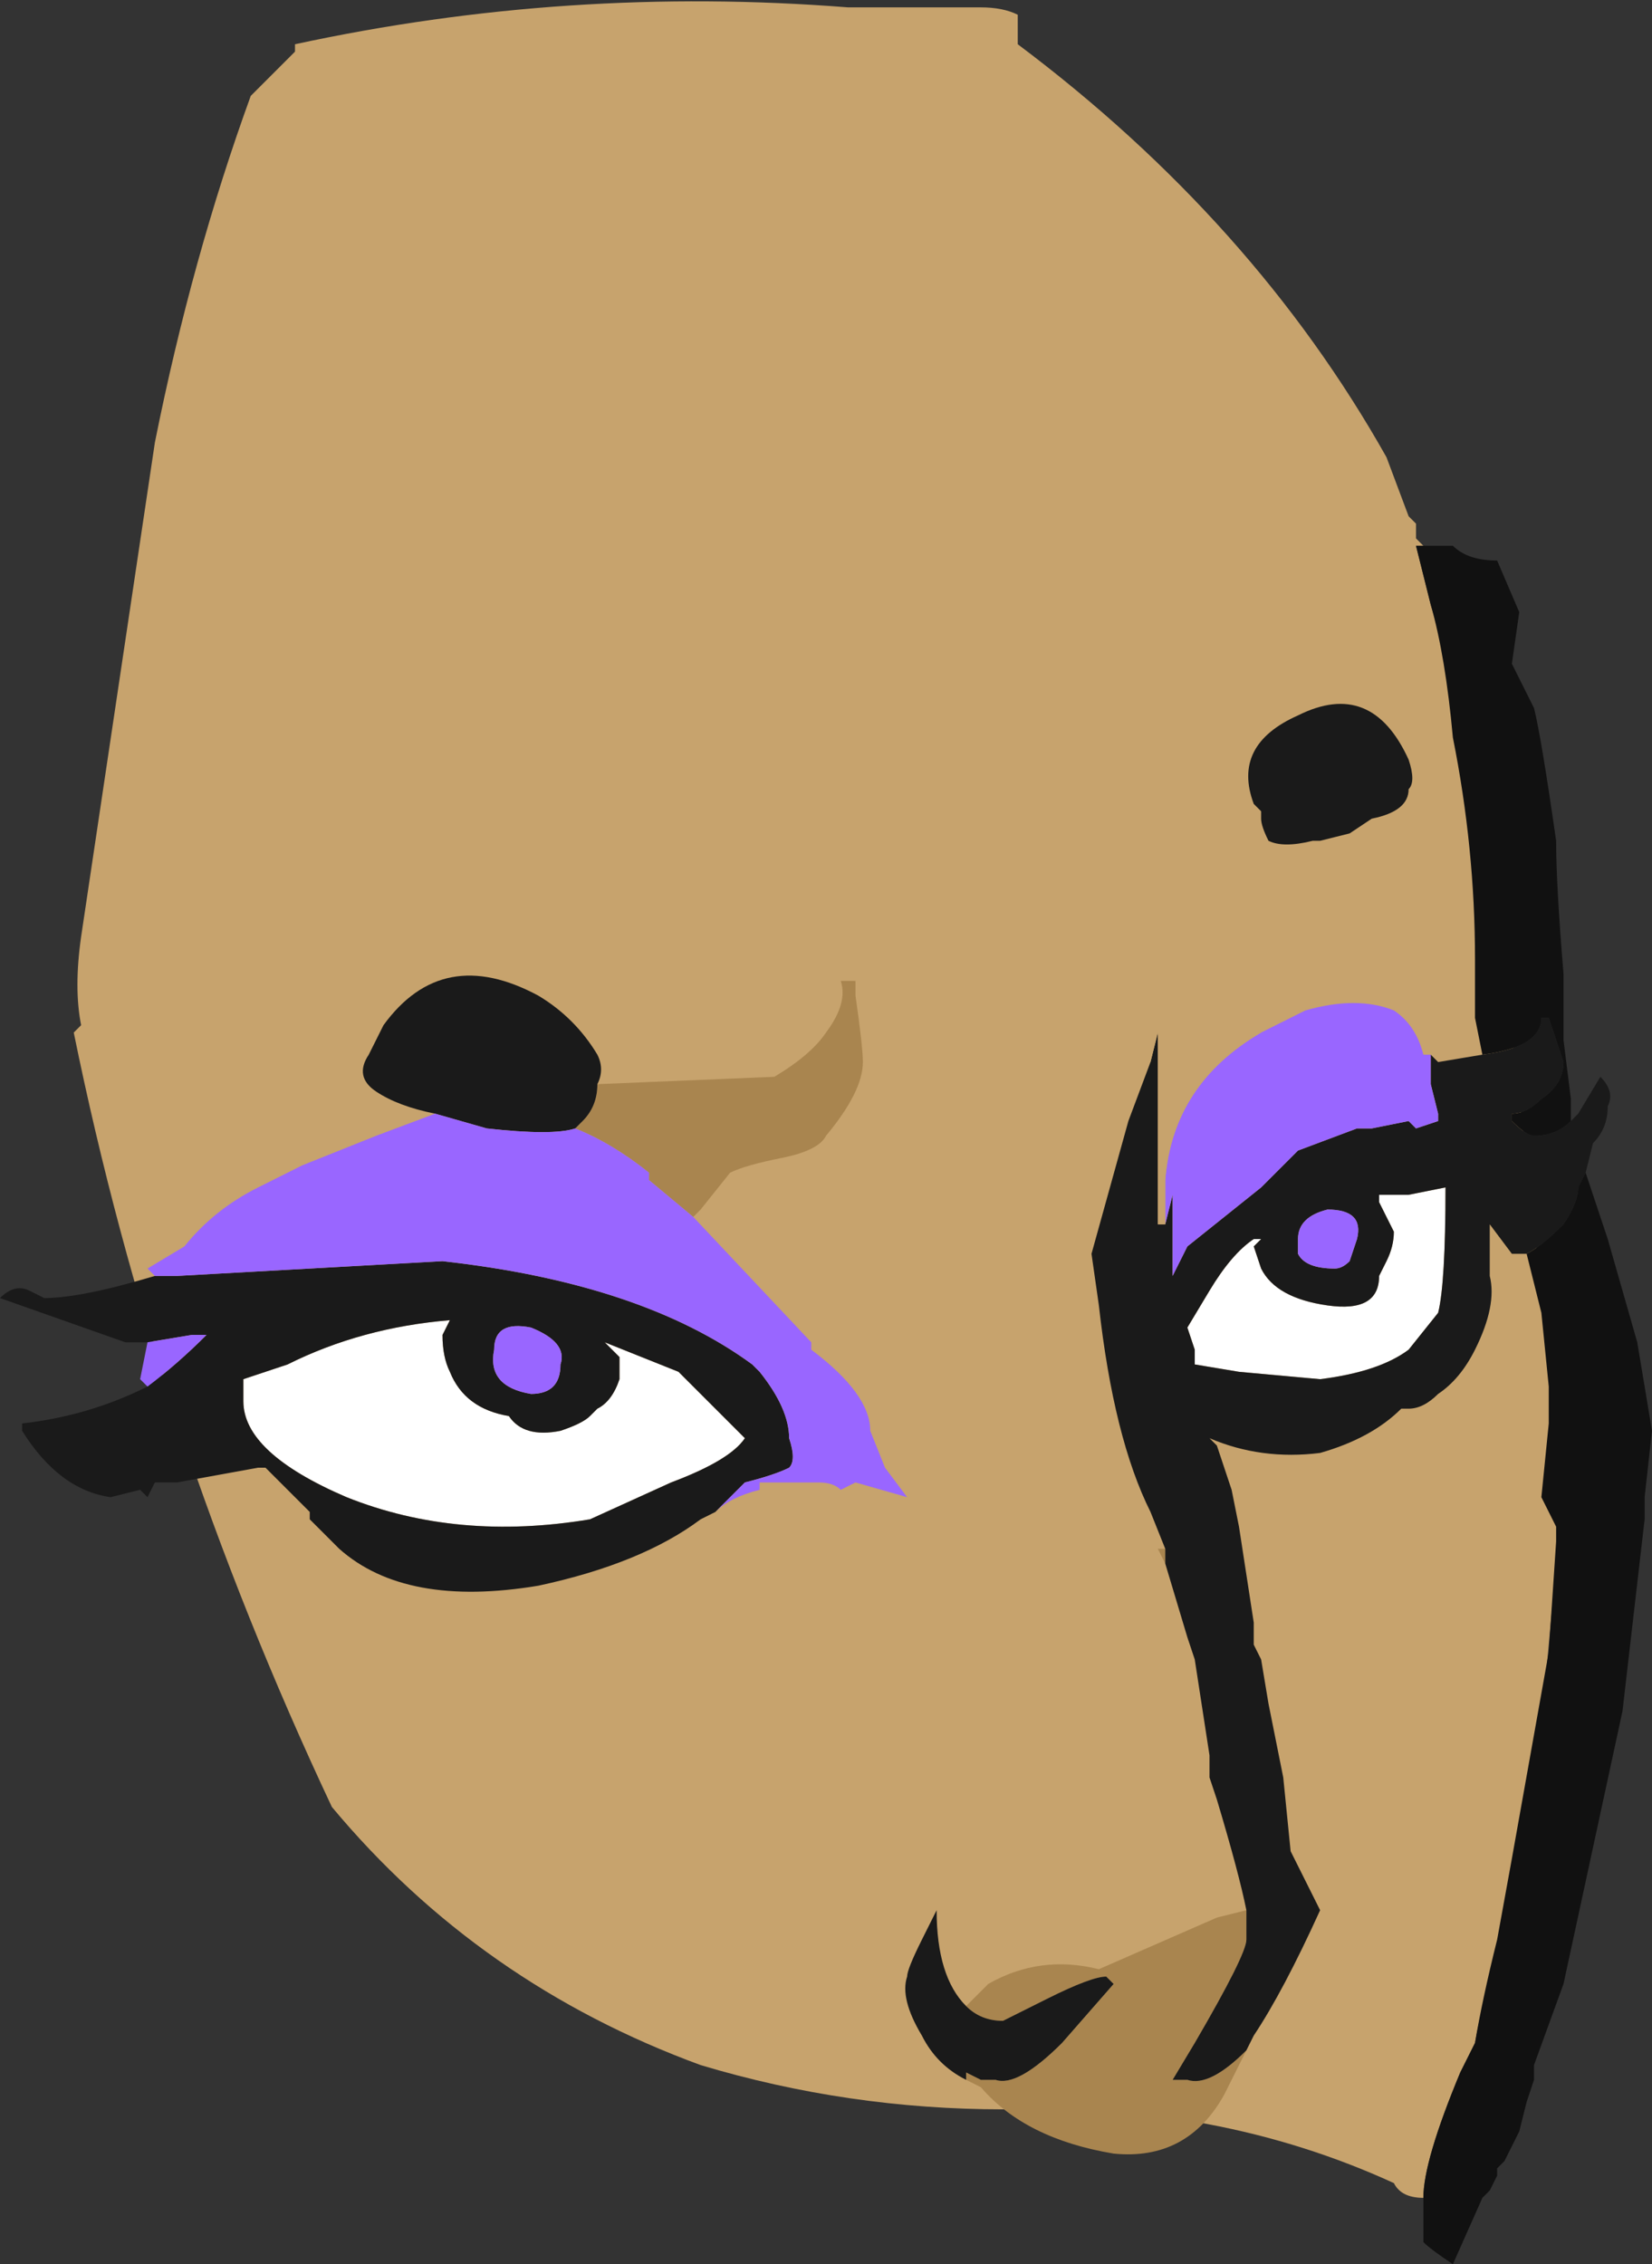 <?xml version="1.0" encoding="UTF-8" standalone="no"?>
<svg xmlns:ffdec="https://www.free-decompiler.com/flash" xmlns:xlink="http://www.w3.org/1999/xlink" ffdec:objectType="shape" height="15.35px" width="11.2px" xmlns="http://www.w3.org/2000/svg">
  <rect width="100%" height="100%" fill="#333333" stroke="none"/>
  <g transform="matrix(1.0, 0.0, 0.0, 1.0, 6.05, 9.7)">
    <path d="M0.85 -9.4 Q2.45 -8.2 3.35 -6.6 L3.5 -6.2 3.55 -6.15 3.55 -6.05 3.6 -6.0 3.55 -6.0 3.65 -5.6 4.0 -4.45 4.55 0.35 4.35 2.55 Q4.05 3.6 3.95 4.15 L3.85 4.35 Q3.6 4.95 3.6 5.2 3.45 5.2 3.4 5.1 2.2 4.55 0.75 4.6 -0.3 4.6 -1.3 4.3 -2.8 3.75 -3.8 2.55 -5.0 0.0 -5.55 -2.7 L-5.5 -2.75 Q-5.55 -3.0 -5.5 -3.35 L-5.0 -6.7 Q-4.75 -7.95 -4.35 -9.05 L-4.05 -9.35 -4.05 -9.4 Q-2.2 -9.8 -0.3 -9.65 L0.6 -9.65 Q0.75 -9.65 0.85 -9.6 L0.85 -9.4 M-0.05 -9.05 L-0.05 -9.05" fill="#c7a36d" fill-rule="evenodd" stroke="none"/>
    <path d="M2.4 4.2 L2.25 4.5 Q2.0 4.95 1.5 4.9 0.9 4.8 0.6 4.45 L0.5 4.4 0.5 4.35 0.6 4.4 0.7 4.4 Q0.85 4.45 1.15 4.15 L1.5 3.75 1.45 3.7 Q1.35 3.7 1.05 3.85 L0.75 4.0 Q0.6 4.0 0.5 3.9 L0.65 3.75 Q1.0 3.55 1.4 3.65 L2.2 3.3 2.4 3.25 2.4 3.45 Q2.4 3.55 2.05 4.15 L1.9 4.4 2.0 4.4 Q2.15 4.45 2.4 4.2 M1.85 0.9 L1.8 0.8 1.85 0.8 1.85 0.9 M-2.0 -2.35 L-0.8 -2.4 Q-0.55 -2.55 -0.45 -2.7 -0.3 -2.9 -0.35 -3.05 L-0.25 -3.05 -0.25 -2.95 Q-0.2 -2.6 -0.2 -2.5 -0.2 -2.3 -0.45 -2.0 -0.5 -1.9 -0.75 -1.85 -1.0 -1.8 -1.1 -1.75 L-1.3 -1.5 -1.35 -1.45 -1.65 -1.7 -1.65 -1.75 Q-1.9 -1.95 -2.15 -2.05 L-2.1 -2.1 Q-2.0 -2.2 -2.0 -2.35" fill="#a9854f" fill-rule="evenodd" stroke="none"/>
    <path d="M2.45 -1.25 L2.5 -1.1 Q2.6 -0.9 2.95 -0.85 3.3 -0.8 3.3 -1.05 L3.35 -1.15 Q3.4 -1.25 3.4 -1.35 3.35 -1.45 3.3 -1.55 L3.3 -1.6 3.5 -1.6 3.75 -1.65 Q3.75 -1.0 3.7 -0.8 L3.5 -0.55 Q3.3 -0.4 2.9 -0.35 L2.35 -0.4 2.05 -0.45 2.05 -0.55 2.0 -0.7 2.15 -0.95 Q2.3 -1.2 2.45 -1.3 L2.5 -1.3 2.45 -1.25 M-4.4 -0.2 L-4.4 -0.35 Q-4.25 -0.4 -4.1 -0.45 -3.6 -0.7 -3.0 -0.75 L-3.05 -0.65 Q-3.05 -0.5 -3.0 -0.4 -2.9 -0.15 -2.6 -0.1 -2.5 0.05 -2.25 0.0 -2.1 -0.05 -2.05 -0.1 L-2.0 -0.15 Q-1.9 -0.2 -1.85 -0.35 L-1.85 -0.5 Q-1.9 -0.55 -1.95 -0.6 L-1.45 -0.4 -1.0 0.05 Q-1.1 0.2 -1.5 0.35 L-2.05 0.6 Q-2.95 0.75 -3.7 0.45 -4.4 0.15 -4.4 -0.2" fill="#ffffff" fill-rule="evenodd" stroke="none"/>
    <path d="M4.6 -2.1 L4.65 -2.15 4.8 -2.4 Q4.9 -2.3 4.85 -2.2 4.85 -2.05 4.75 -1.95 L4.7 -1.75 4.65 -1.65 Q4.65 -1.55 4.55 -1.4 4.4 -1.25 4.3 -1.2 L4.2 -1.2 4.05 -1.4 4.05 -1.05 Q4.1 -0.85 3.95 -0.55 3.85 -0.35 3.7 -0.25 3.6 -0.15 3.5 -0.15 L3.45 -0.15 Q3.25 0.05 2.9 0.15 2.5 0.2 2.15 0.05 L2.2 0.1 2.3 0.4 2.35 0.65 2.45 1.3 2.45 1.45 2.5 1.55 2.55 1.85 2.65 2.35 2.7 2.85 2.9 3.25 Q2.65 3.8 2.45 4.1 L2.4 4.2 Q2.15 4.45 2.0 4.4 L1.9 4.4 2.05 4.15 Q2.4 3.55 2.4 3.45 L2.4 3.25 Q2.35 3.0 2.2 2.5 L2.15 2.35 2.15 2.2 2.05 1.55 2.0 1.4 1.85 0.9 1.85 0.8 1.75 0.55 Q1.5 0.05 1.4 -0.85 L1.35 -1.2 1.6 -2.1 1.75 -2.5 1.8 -2.7 1.8 -2.4 1.8 -2.35 1.8 -1.4 1.85 -1.4 1.9 -1.6 1.9 -1.05 2.0 -1.25 2.5 -1.65 2.75 -1.9 3.15 -2.05 3.25 -2.05 3.5 -2.1 3.55 -2.05 3.7 -2.1 3.7 -2.15 3.65 -2.35 3.65 -2.55 3.7 -2.5 4.0 -2.55 Q4.4 -2.6 4.4 -2.8 4.4 -2.9 4.4 -2.8 L4.45 -2.8 4.55 -2.5 Q4.55 -2.35 4.4 -2.25 4.3 -2.15 4.2 -2.15 L4.2 -2.1 Q4.3 -2.0 4.35 -2.0 4.5 -2.0 4.6 -2.1 M0.5 4.4 Q0.3 4.3 0.2 4.1 0.05 3.85 0.1 3.7 0.1 3.65 0.2 3.45 L0.3 3.25 Q0.3 3.7 0.5 3.9 0.6 4.0 0.75 4.0 L1.05 3.85 Q1.35 3.7 1.45 3.7 L1.5 3.75 1.15 4.15 Q0.85 4.45 0.7 4.4 L0.6 4.4 0.5 4.35 0.5 4.4 M3.1 -4.05 L2.9 -4.0 2.85 -4.0 Q2.65 -3.95 2.55 -4.0 2.5 -4.1 2.5 -4.15 L2.5 -4.2 2.45 -4.25 Q2.3 -4.65 2.75 -4.85 3.25 -5.1 3.5 -4.55 3.55 -4.4 3.5 -4.35 3.5 -4.2 3.25 -4.15 L3.1 -4.05 M2.75 -1.3 L2.75 -1.2 Q2.8 -1.1 3.0 -1.1 3.05 -1.1 3.1 -1.15 L3.15 -1.3 Q3.2 -1.5 2.95 -1.5 2.75 -1.45 2.75 -1.3 M2.45 -1.25 L2.5 -1.3 2.45 -1.3 Q2.3 -1.2 2.15 -0.95 L2.0 -0.7 2.05 -0.55 2.05 -0.45 2.35 -0.4 2.9 -0.35 Q3.3 -0.4 3.5 -0.55 L3.7 -0.8 Q3.75 -1.0 3.75 -1.65 L3.5 -1.6 3.3 -1.6 3.3 -1.55 Q3.35 -1.45 3.4 -1.35 3.4 -1.25 3.35 -1.15 L3.3 -1.05 Q3.3 -0.8 2.95 -0.85 2.6 -0.9 2.5 -1.1 L2.45 -1.25 M-5.05 -0.6 L-5.2 -0.6 -6.05 -0.9 Q-5.95 -1.0 -5.85 -0.95 L-5.75 -0.9 Q-5.5 -0.9 -5.0 -1.05 L-4.85 -1.05 -3.05 -1.15 Q-1.7 -1.0 -0.95 -0.45 L-0.9 -0.4 Q-0.7 -0.15 -0.7 0.05 -0.65 0.2 -0.7 0.25 -0.8 0.3 -1.0 0.35 L-1.2 0.55 -1.3 0.6 Q-1.7 0.9 -2.4 1.05 -3.3 1.2 -3.75 0.8 L-3.95 0.6 -3.95 0.55 -4.25 0.25 -4.3 0.25 -4.85 0.35 -5.0 0.35 -5.05 0.45 -5.1 0.4 -5.3 0.45 Q-5.65 0.4 -5.9 0.0 L-5.9 -0.05 Q-5.45 -0.1 -5.05 -0.3 -4.85 -0.45 -4.65 -0.65 L-4.75 -0.65 -5.05 -0.6 M-3.1 -2.15 Q-3.35 -2.2 -3.5 -2.3 -3.65 -2.4 -3.55 -2.55 L-3.45 -2.75 Q-3.05 -3.3 -2.4 -2.95 -2.15 -2.8 -2.0 -2.55 -1.95 -2.45 -2.0 -2.35 -2.0 -2.2 -2.1 -2.1 L-2.15 -2.05 Q-2.3 -2.0 -2.75 -2.05 L-3.1 -2.15 M-4.4 -0.2 Q-4.4 0.15 -3.7 0.45 -2.95 0.75 -2.05 0.6 L-1.5 0.35 Q-1.1 0.2 -1.0 0.05 L-1.45 -0.4 -1.95 -0.6 Q-1.9 -0.55 -1.85 -0.5 L-1.85 -0.35 Q-1.9 -0.2 -2.0 -0.15 L-2.05 -0.1 Q-2.1 -0.05 -2.25 0.0 -2.5 0.05 -2.6 -0.1 -2.9 -0.15 -3.0 -0.4 -3.05 -0.5 -3.05 -0.65 L-3.0 -0.75 Q-3.6 -0.7 -4.1 -0.45 -4.25 -0.4 -4.4 -0.35 L-4.4 -0.2 M-2.25 -0.45 Q-2.2 -0.6 -2.45 -0.7 -2.7 -0.75 -2.7 -0.55 -2.75 -0.3 -2.45 -0.25 -2.25 -0.25 -2.25 -0.45" fill="#1a1a1a" fill-rule="evenodd" stroke="none"/>
    <path d="M2.5 -2.7 L2.8 -2.85 Q3.15 -2.95 3.4 -2.85 3.55 -2.75 3.6 -2.55 L3.65 -2.55 3.65 -2.35 3.7 -2.15 3.7 -2.1 3.55 -2.05 3.5 -2.1 3.25 -2.05 3.15 -2.05 2.75 -1.9 2.5 -1.65 2.0 -1.25 1.9 -1.05 1.9 -1.6 1.85 -1.4 1.85 -1.7 Q1.9 -2.35 2.5 -2.7 M2.75 -1.3 Q2.75 -1.45 2.95 -1.5 3.2 -1.5 3.15 -1.3 L3.1 -1.15 Q3.05 -1.1 3.0 -1.1 2.8 -1.1 2.75 -1.2 L2.75 -1.3 M-5.0 -1.05 L-5.05 -1.1 -4.8 -1.25 Q-4.6 -1.5 -4.3 -1.65 L-4.0 -1.8 Q-3.75 -1.9 -3.5 -2.0 L-3.1 -2.15 -2.75 -2.05 Q-2.3 -2.0 -2.15 -2.05 -1.9 -1.95 -1.65 -1.75 L-1.65 -1.7 -1.35 -1.45 -0.55 -0.6 -0.55 -0.55 Q-0.15 -0.25 -0.15 0.0 L-0.05 0.25 0.1 0.45 -0.25 0.35 -0.35 0.4 Q-0.4 0.35 -0.5 0.35 L-0.9 0.35 -0.9 0.4 Q-1.1 0.45 -1.2 0.55 L-1.0 0.35 Q-0.8 0.3 -0.7 0.25 -0.65 0.2 -0.7 0.05 -0.7 -0.15 -0.9 -0.4 L-0.95 -0.45 Q-1.7 -1.0 -3.05 -1.15 L-4.85 -1.05 -5.0 -1.05 M-5.05 -0.3 L-5.1 -0.35 -5.05 -0.6 -4.75 -0.65 -4.65 -0.65 Q-4.85 -0.45 -5.05 -0.3 M-2.25 -0.45 Q-2.25 -0.25 -2.45 -0.25 -2.75 -0.3 -2.7 -0.55 -2.7 -0.75 -2.45 -0.7 -2.2 -0.6 -2.25 -0.45" fill="#9966ff" fill-rule="evenodd" stroke="none"/>
    <path d="M4.0 -2.55 L3.95 -2.8 3.95 -3.2 Q3.95 -3.95 3.8 -4.7 3.75 -5.25 3.65 -5.6 L3.55 -6.0 3.8 -6.0 Q3.9 -5.9 4.1 -5.9 L4.25 -5.55 4.2 -5.2 4.35 -4.9 Q4.4 -4.7 4.5 -4.0 4.5 -3.7 4.55 -3.1 L4.55 -2.65 4.6 -2.25 4.6 -2.1 Q4.5 -2.0 4.35 -2.0 4.3 -2.0 4.2 -2.1 L4.2 -2.15 Q4.3 -2.15 4.4 -2.25 4.55 -2.35 4.55 -2.5 L4.45 -2.8 4.4 -2.8 Q4.4 -2.9 4.4 -2.8 4.4 -2.6 4.0 -2.55 M4.7 -1.75 L4.85 -1.3 5.05 -0.6 5.15 0.0 5.1 0.45 5.1 0.6 4.95 1.9 4.55 3.75 4.35 4.3 4.35 4.4 4.3 4.55 4.25 4.75 4.15 4.95 4.1 5.0 4.1 5.05 4.05 5.15 4.0 5.2 3.8 5.65 Q3.65 5.55 3.6 5.5 L3.6 5.2 Q3.6 4.95 3.85 4.35 L3.95 4.15 Q4.0 3.85 4.1 3.45 L4.2 2.9 4.45 1.5 4.5 0.75 4.5 0.65 4.4 0.45 4.45 -0.05 4.45 -0.3 4.4 -0.8 4.3 -1.2 Q4.4 -1.25 4.55 -1.4 4.65 -1.55 4.65 -1.65 L4.7 -1.75" fill="#111111" fill-rule="evenodd" stroke="none"/>
    <path d="M1.75 -2.5 Q1.65 -2.6 1.65 -2.65 L1.7 -3.0 1.7 -3.8 1.75 -3.8 Q1.75 -3.6 1.9 -3.3 L2.0 -2.8 2.1 -3.0 2.15 -3.0 2.15 -2.9 Q2.2 -2.85 2.25 -2.75 2.35 -2.7 2.5 -2.75 L2.5 -2.7 Q1.9 -2.35 1.85 -1.7 L1.85 -1.4 1.8 -1.4 1.8 -2.35 1.8 -2.4 1.8 -2.7 1.75 -2.5" fill="#c7a36d" fill-rule="evenodd" stroke="none"/>
  </g>
</svg>
